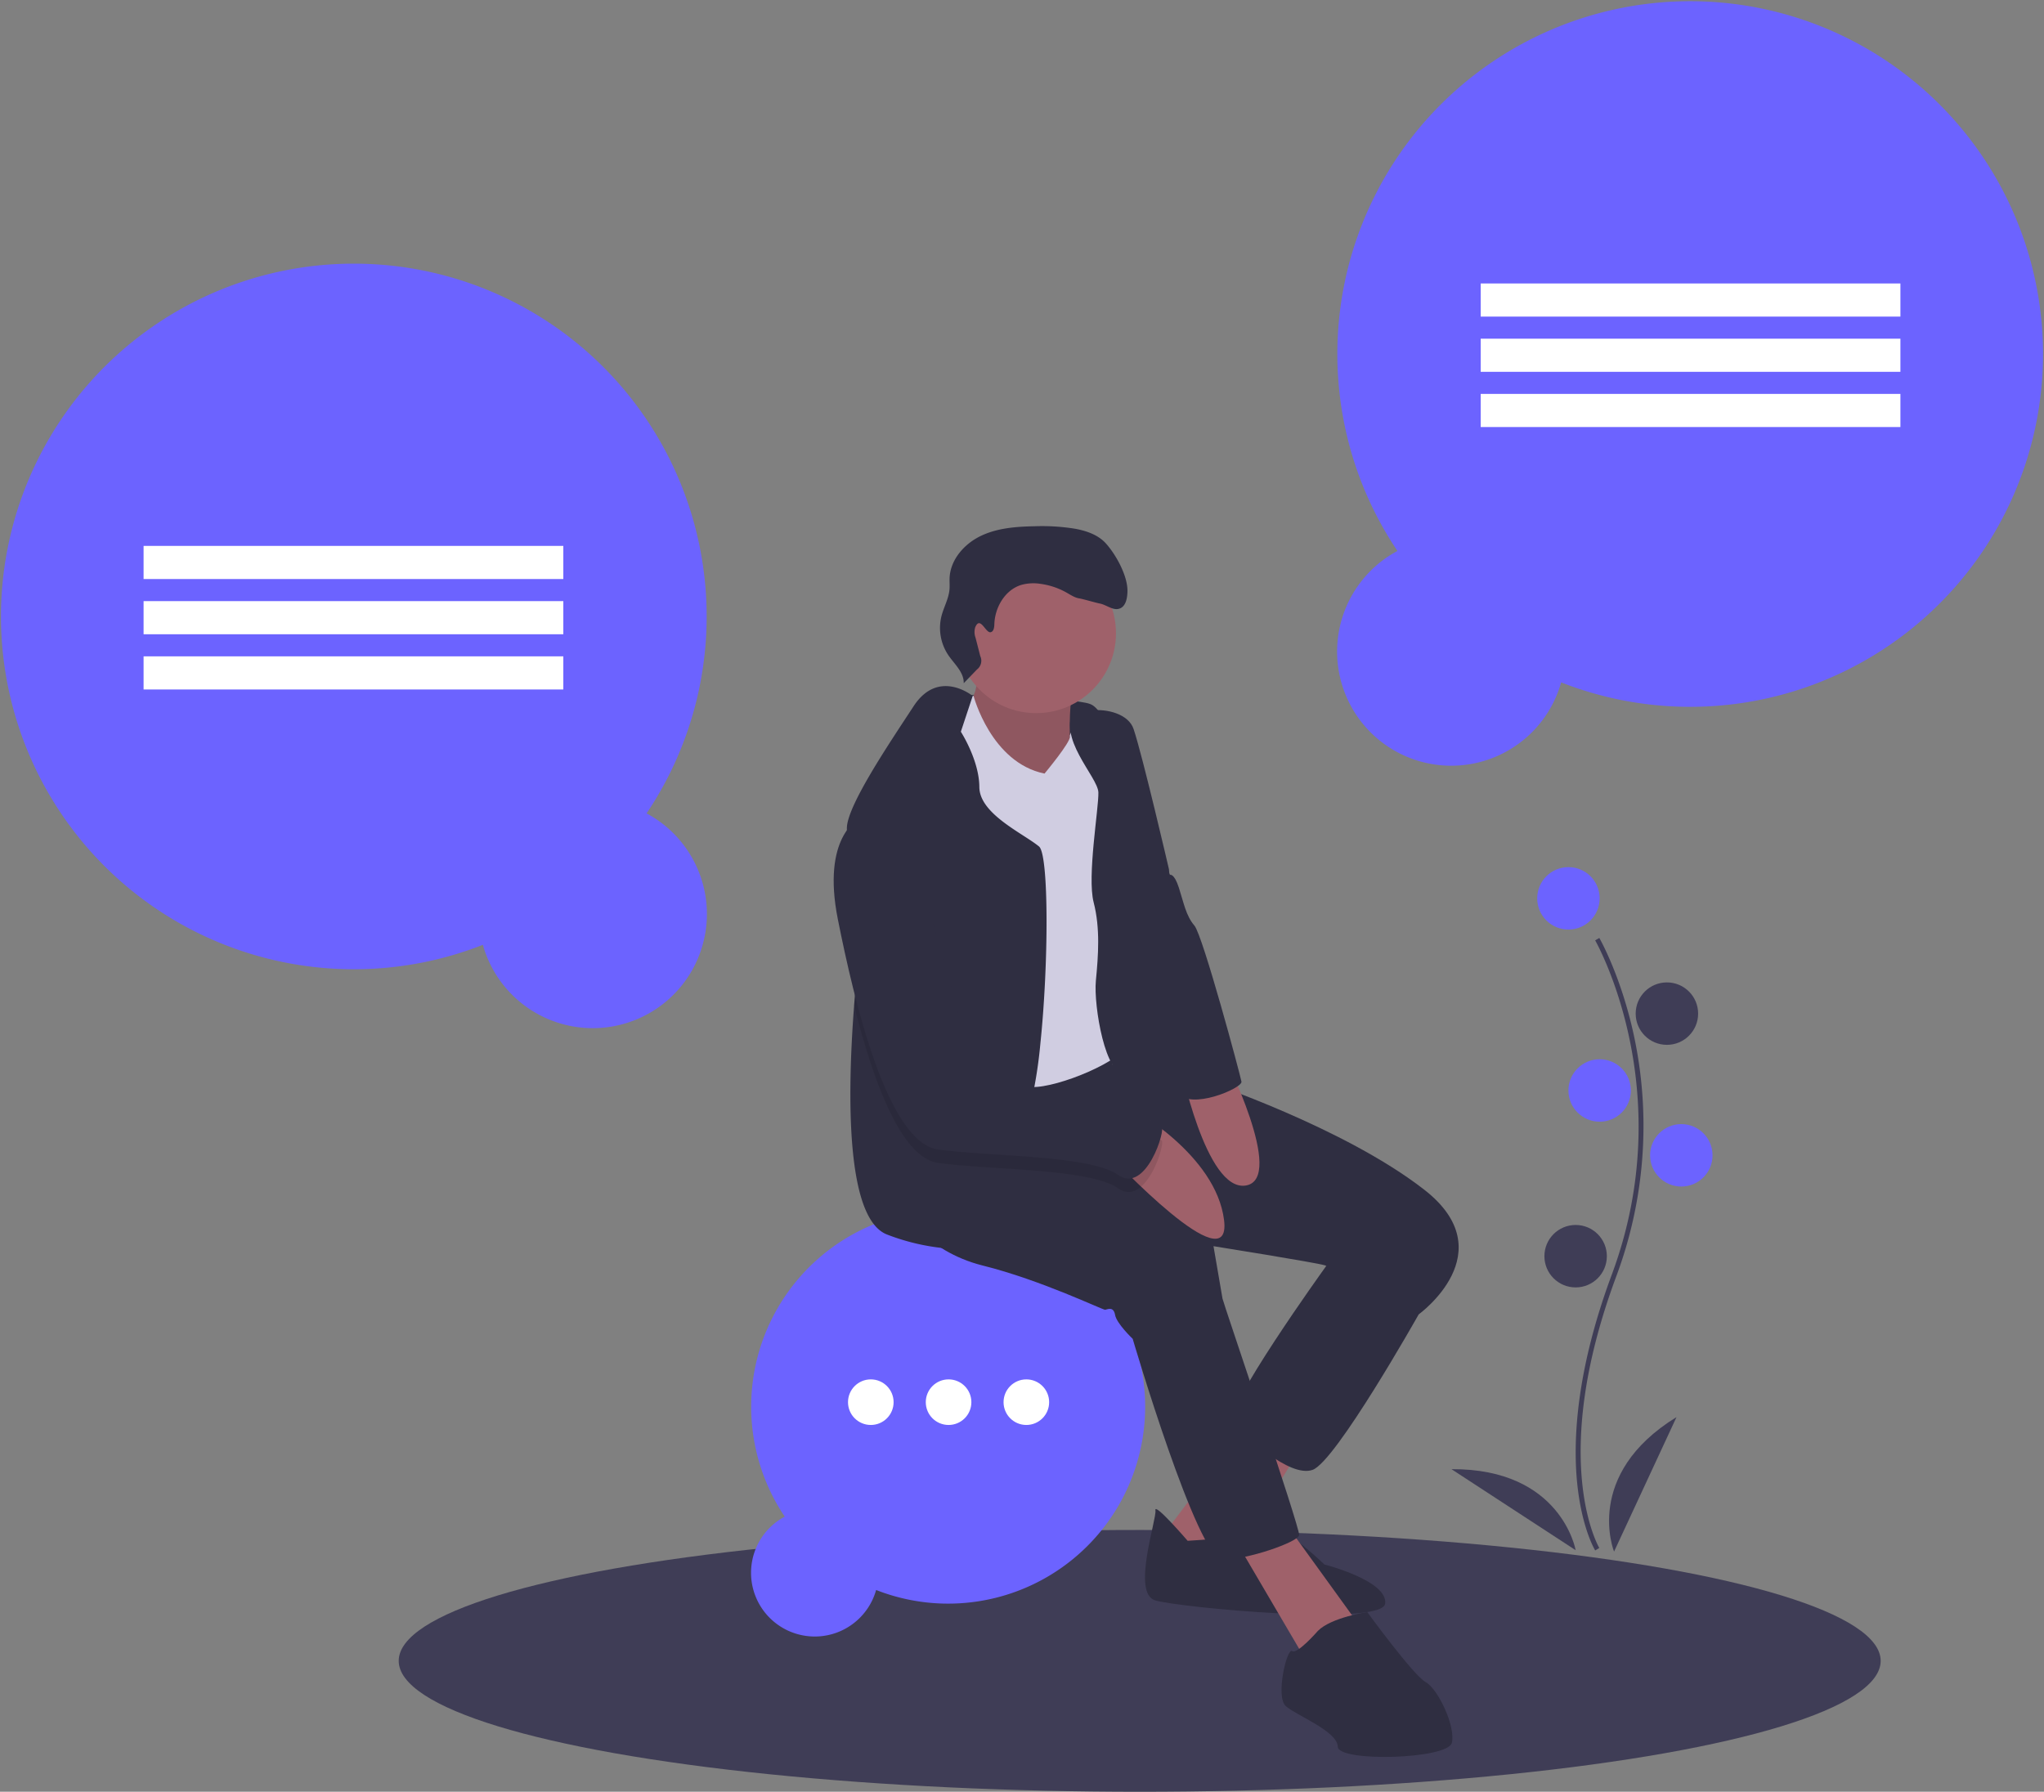 <svg id="bafbdcdd-db4a-4743-9ceb-46364dc67d6e"
     data-name="Layer 1"
     xmlns="http://www.w3.org/2000/svg"
     width="851"
     height="746.054"
     viewBox="0 0 851 746.054"
><rect x="0" y="0" width="851" height="746.054" fill="#808080" stroke="none"/><title>ideas</title>
  <ellipse cx="474.5"
           cy="691.554"
           rx="308.5"
           ry="54.5"
           fill="#3f3d56"
  />
  <path d="M443.693,415.653A146.9,146.9,0,1,0,375.535,470.378a47.518,47.518,0,1,0,68.159-54.725Z"
        transform="translate(-174.5 -76.973)"
        fill="#6c63ff"
  />
  <rect x="59.782"
        y="227.304"
        width="174.746"
        height="13.796"
        fill="#fff"
  />
  <rect x="59.782"
        y="250.297"
        width="174.746"
        height="13.796"
        fill="#fff"
  />
  <rect x="59.782"
        y="273.29"
        width="174.746"
        height="13.796"
        fill="#fff"
  />
  <path d="M756.307,306.379a146.9,146.9,0,1,1,68.159,54.725,47.518,47.518,0,1,1-68.159-54.725Z"
        transform="translate(-174.5 -76.973)"
        fill="#6c63ff"
  />
  <rect x="790.973"
        y="195.003"
        width="174.746"
        height="13.796"
        transform="translate(1582.191 326.829) rotate(-180)"
        fill="#fff"
  />
  <rect x="790.973"
        y="217.996"
        width="174.746"
        height="13.796"
        transform="translate(1582.191 372.815) rotate(-180)"
        fill="#fff"
  />
  <rect x="790.973"
        y="240.989"
        width="174.746"
        height="13.796"
        transform="translate(1582.191 418.8) rotate(-180)"
        fill="#fff"
  />
  <path d="M501.213,708.464a82.013,82.013,0,1,1,38.052,30.553,26.529,26.529,0,1,1-38.052-30.553Z"
        transform="translate(-174.5 -76.973)"
        fill="#6c63ff"
  />
  <circle cx="362.551"
          cy="583.84"
          r="9.491"
          fill="#fff"
  />
  <circle cx="394.932"
          cy="583.84"
          r="9.491"
          fill="#fff"
  />
  <circle cx="427.312"
          cy="583.84"
          r="9.491"
          fill="#fff"
  />
  <path d="M578.936,366.381s42.346,1.151,49.34,3.696,10.121,20.74,10.121,20.74l-32.879,10.334-24.592-1.393-18.508,1.308L572.753,374Z"
        transform="translate(-174.5 -76.973)"
        fill="#2f2e41"
  />
  <path d="M580.763,352.486s2.786,10.761-3.397,18.38S603.947,405.635,603.947,405.635l17.285-2.971s-3.81-33.064,1.308-41.437S580.763,352.486,580.763,352.486Z"
        transform="translate(-174.5 -76.973)"
        fill="#9f616a"
  />
  <path d="M580.763,352.486s2.786,10.761-3.397,18.38S603.947,405.635,603.947,405.635l17.285-2.971s-3.81-33.064,1.308-41.437S580.763,352.486,580.763,352.486Z"
        transform="translate(-174.5 -76.973)"
        opacity="0.1"
  />
  <polygon points="521.22 590.132 483.081 640.709 509.109 655.905 544.931 597.296 521.22 590.132"
           fill="#9f616a"
  />
  <path d="M668.968,718.535s-14.044-16.319-13.419-12.68-9.993,34.5-.114,37.485,94.601,10.903,95.766,1.336S725.927,728.414,725.927,728.414s-15.708-15.096-19.19-13.561S668.968,718.535,668.968,718.535Z"
        transform="translate(-174.5 -76.973)"
        fill="#2f2e41"
  />
  <polygon points="512.663 638.435 543.126 690.333 566.125 677.014 535.407 634.525 512.663 638.435"
           fill="#9f616a"
  />
  <path d="M735.252,591.936l-9.041,12.793s-43.1,59.859-38.522,64.692,23.64,23.099,33.334,19.56S765.16,624.261,765.16,624.261l-8.984-35.921Z"
        transform="translate(-174.5 -76.973)"
        fill="#2f2e41"
  />
  <path d="M549.59,579.826s9.652,18.01,34.116,24.108,50.023,18.565,50.932,18.408,3.483-1.535,4.108,2.104,7.335,9.979,7.335,9.979,27.023,91.829,37.343,91.928,31.529-7.292,31.969-10.178-31.6-96.662-31.913-98.481L679.728,595.86s42.375,6.766,46.327,7.96S765.16,624.261,765.16,624.261s35.836-25.829,2.317-51.913-91.132-45.218-91.132-45.218l-20.669-5.814-18.013-1.075-2.652-10.171-42.662,2.461-44.521,18.892Z"
        transform="translate(-174.5 -76.973)"
        fill="#2f2e41"
  />
  <circle cx="431.395"
          cy="263.7"
          r="33.232"
          fill="#9f616a"
  />
  <path d="M575.83,367.383l3.997-.687s7.219,27.795,29.551,32.386c0,0,11.019-13.2,10.549-15.428s8.727-14.111,13.617-7.458-1.194,123.841,2.914,125.945,12.921,4.336,5.828,12.111-35.267,18.238-41.508,14.627-18.991-34.201-24.507-44.493-14.343-45.303-14.343-45.303-11.273-38.338-4.336-47.023S575.83,367.383,575.83,367.383Z"
        transform="translate(-174.5 -76.973)"
        fill="#d0cde1"
  />
  <path d="M607.635,511.654a189.572,189.572,0,0,1-3.807,24.268c-1.63,6.508-3.527,10.437-5.693,10.27-5.526-.413-8.037,7.691-9.332,17.035-1.384,9.913-1.384,21.221-2.143,25.217-1.005,5.28-7.434,9.31-20.283,8.127a90.659,90.659,0,0,1-22.348-5.481c-17.347-6.307-16.834-57.455-13.931-95.409,1.775-23.263,4.443-41.582,4.443-41.582s-5.269-15.717-6.954-26.49a35.211,35.211,0,0,1-.502-5.95c.257-9.41,17.436-34.839,27.818-50.679,10.393-15.84,24.57-4.22,24.57-4.22l-4.934,14.891s7.647,11.799,7.702,23.029,18.307,19.334,24.86,24.77C611.218,432.866,611.117,478.466,607.635,511.654Z"
        transform="translate(-174.5 -76.973)"
        fill="#2f2e41"
  />
  <path d="M622.064,372.081s1.198,1.416,6.681.725c6.576-.828,15.618,1.447,17.719,7.726,3.852,11.514,14.713,58.352,14.713,58.352s4.521,53.548,6.553,65.375,1.024,22.303,3.028,28.515-19.787-11.585-27.819-9.268-13.192-27.705-12.182-38.181,1.862-21.863-.924-32.623,2.153-39.24,1.969-45.765S614.092,383.967,622.064,372.081Z"
        transform="translate(-174.5 -76.973)"
        fill="#2f2e41"
  />
  <path d="M645.578,538.507s35.186,19.196,38.553,46.518S637.069,558.57,637.069,558.57Z"
        transform="translate(-174.5 -76.973)"
        fill="#9f616a"
  />
  <path d="M665.664,519.132s10.782,54.345,27.577,51.458-9.382-54.585-9.382-54.585Z"
        transform="translate(-174.5 -76.973)"
        fill="#9f616a"
  />
  <path d="M723.184,756.048s-8.6,9.908-10.732,8.401-7.036,19.005-2.615,22.929,21.45,10.363,21.635,16.887,45.857,5.231,47.492-1.606-5.729-22.431-10.903-25.288-24.306-29.155-24.306-29.155S728.77,750.405,723.184,756.048Z"
        transform="translate(-174.5 -76.973)"
        fill="#2f2e41"
  />
  <path d="M639.973,571.743c-8.16-5.76-30.943-7.189-51.171-8.517-8.874-.569-17.258-1.127-23.699-2.032-6.207-.86-11.788-6.53-16.744-14.981-7.513-12.804-13.585-32.004-18.262-50.534,1.775-23.263,4.443-41.582,4.443-41.582s-5.269-15.717-6.954-26.49a14.176,14.176,0,0,1,4.487-4.041c21.455-9.209,41.939,81.422,44.54,95.644.045.234.078.458.112.647,1.261,7.323,14.891,13.585,27.103,16.063,7.524,1.529,14.523,1.63,17.749-.357,8.473-5.202,34.527,15.617,36.503,16.209C660.055,552.376,651.694,580.037,639.973,571.743Z"
        transform="translate(-174.5 -76.973)"
        opacity="0.1"
  />
  <path d="M532.077,417.988s-15.594,7.363-8.742,41.778,20.655,92.923,41.764,95.851,63.143,2.26,74.87,10.547,20.086-19.375,18.11-19.972-28.032-21.408-36.504-16.205-42.815-3.881-44.848-15.707S553.882,408.621,532.077,417.988Z"
        transform="translate(-174.5 -76.973)"
        fill="#2f2e41"
  />
  <path d="M644.446,401.484l17.138,39.767s1.725-.861,3.73,5.351,2.943,11.67,6.454,15.75,19.134,62.276,19.603,65.005-21.577,12.138-26.503,4.555S644.446,401.484,644.446,401.484Z"
        transform="translate(-174.5 -76.973)"
        fill="#2f2e41"
  />
  <path d="M586.988,340.21c1.274-.34,1.461-2.031,1.503-3.348.229-7.055,4.477-14.295,11.231-16.349a18.881,18.881,0,0,1,7.959-.438,30.145,30.145,0,0,1,10.778,3.596c1.759.989,3.484,2.18,5.48,2.482,1.318.2,7.023,1.858,8.335,2.092,2.885.513,5.566,3.094,8.334,2.134,2.648-.919,3.235-4.348,3.299-7.15.146-6.385-4.701-15.221-8.97-19.971-3.24-3.604-8.118-5.268-12.886-6.133a85.79,85.79,0,0,0-16.853-1.025c-7.631.136-15.474.725-22.355,4.027s-12.661,9.873-12.991,17.499c-.069,1.588.095,3.183-.038,4.768-.326,3.865-2.378,7.356-3.341,11.113a20.335,20.335,0,0,0,2.84,16.25c2.554,3.758,6.568,7.157,6.42,11.699l5.537-5.737a4.547,4.547,0,0,0,1.352-5.556l-1.96-7.645a6.898,6.898,0,0,1-.17-4.255C582.593,333.07,584.865,340.777,586.988,340.21Z"
        transform="translate(-174.5 -76.973)"
        fill="#2f2e41"
  />
  <path d="M838.646,722.549c-.229-.375-5.641-9.41-7.517-28.172-1.721-17.213-.614-46.227,14.433-86.698,28.506-76.671-6.569-138.533-6.928-139.149l1.73-1.004c.091.156,9.142,15.929,14.488,41.044a179.061,179.061,0,0,1-7.416,99.807c-28.457,76.54-7.301,112.773-7.084,113.131Z"
        transform="translate(-174.5 -76.973)"
        fill="#3f3d56"
  />
  <circle cx="653"
          cy="374.054"
          r="13"
          fill="#6c63ff"
  />
  <circle cx="694"
          cy="422.054"
          r="13"
          fill="#3f3d56"
  />
  <circle cx="666"
          cy="454.054"
          r="13"
          fill="#6c63ff"
  />
  <circle cx="700"
          cy="481.054"
          r="13"
          fill="#6c63ff"
  />
  <circle cx="656"
          cy="523.054"
          r="13"
          fill="#3f3d56"
  />
  <path d="M846.5,723.027s-13-32,26-56Z"
        transform="translate(-174.5 -76.973)"
        fill="#3f3d56"
  />
  <path d="M830.512,722.447s-5.916-34.029-51.709-33.738Z"
        transform="translate(-174.5 -76.973)"
        fill="#3f3d56"
  />
</svg>
